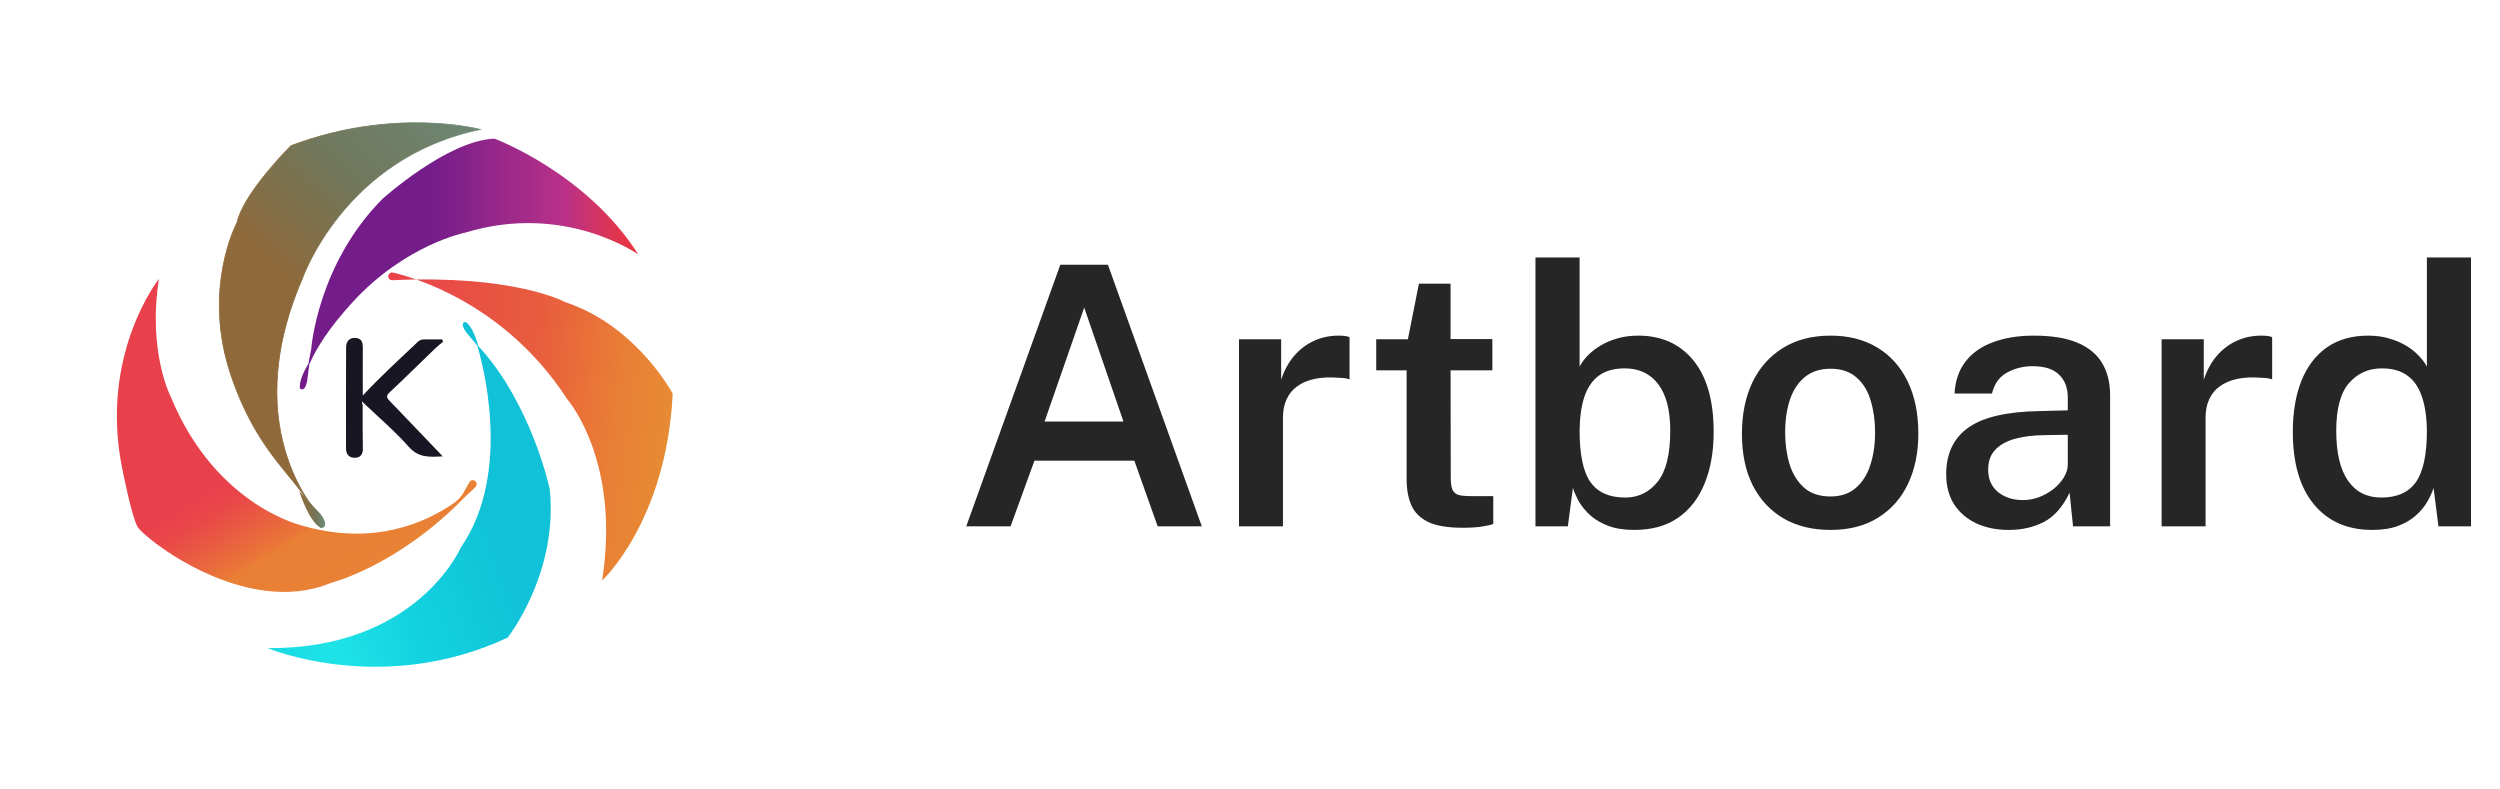 <svg width="152" height="48" viewBox="0 0 152 48" fill="none" xmlns="http://www.w3.org/2000/svg">
<path d="M19.628 31.577C19.628 31.577 14.287 26.426 18.377 16.959C18.377 16.959 20.914 9.574 29.209 7.871C29.209 7.871 24.021 6.471 17.696 8.856C17.696 8.856 14.818 11.696 14.402 13.553C14.402 13.553 12.244 17.567 14.061 22.869C15.864 28.133 18.454 29.179 19.194 31.528C19.204 31.558 19.232 31.581 19.264 31.581H19.626L19.628 31.577Z" fill="url(#paint0_linear_151_69)" stroke="url(#paint1_linear_151_69)" stroke-width="0.047" stroke-miterlimit="10"/>
<path d="M28.982 29.433C28.982 29.377 28.963 29.319 28.92 29.274C28.8 29.142 28.616 29.178 28.53 29.334C28.419 29.536 28.307 29.735 28.198 29.928C28.05 30.187 27.847 30.412 27.604 30.581C25.856 31.792 22.744 33.175 18.521 31.998C18.521 31.998 13.168 30.884 10.387 24.134C10.387 24.134 8.968 21.421 9.664 16.951C9.664 16.951 6.002 21.567 7.44 28.531C7.44 28.531 7.978 31.299 8.349 32.007C8.721 32.714 14.925 37.604 20.115 35.442C20.115 35.442 24.208 34.426 28.326 30.157C28.597 29.915 28.796 29.72 28.916 29.598C28.957 29.557 28.98 29.502 28.984 29.446" fill="url(#paint2_linear_151_69)"/>
<path d="M30.062 8.429C27.184 8.543 23.245 12.102 23.245 12.102C19.305 16.079 18.926 21.19 18.926 21.19L18.752 22.116C18.574 22.407 18.15 23.166 18.24 23.616C18.24 23.616 18.506 23.903 18.666 23.226L18.805 22.161C18.82 22.124 18.836 22.086 18.853 22.049C18.861 22.036 18.868 22.024 18.876 22.011L18.872 22.008C19.256 21.151 19.999 19.947 21.424 18.387C24.643 14.866 28.279 14.146 28.279 14.146C34.339 12.29 38.807 15.471 38.807 15.471C35.665 10.51 30.058 8.427 30.058 8.427L30.062 8.429Z" fill="url(#paint3_linear_151_69)"/>
<path d="M18.201 29.87C18.201 29.87 18.752 31.7 19.523 32.113C19.523 32.113 20.115 32.079 19.479 31.243L18.201 29.87Z" fill="url(#paint4_linear_151_69)"/>
<path d="M33.425 29.745C33.425 29.745 32.336 24.565 29.079 21.034C29.008 20.766 28.73 19.832 28.311 19.575C28.311 19.575 27.919 19.575 28.307 20.153L29.017 21.01C29.241 21.741 31.235 28.652 28.012 33.296C28.012 33.296 25.355 39.475 16.269 39.405C16.269 39.405 23.231 42.341 30.864 38.766C30.864 38.766 33.95 34.871 33.425 29.745Z" fill="url(#paint5_linear_151_69)"/>
<path d="M23.891 16.571C25.009 16.828 30.656 18.378 34.459 24.23C34.464 24.238 34.468 24.245 34.475 24.253C34.656 24.463 37.73 28.177 36.607 35.297C36.607 35.297 40.502 31.706 40.897 24.002C40.899 23.957 40.89 23.912 40.867 23.872C40.575 23.357 38.394 19.704 34.401 18.384C34.389 18.38 34.38 18.377 34.37 18.371C34.142 18.251 31.042 16.698 23.852 17.038C23.679 17.045 23.555 16.871 23.623 16.712C23.668 16.605 23.782 16.547 23.895 16.571H23.891Z" fill="url(#paint6_linear_151_69)"/>
<path d="M21.632 20.547C21.283 20.517 21.045 20.721 21.043 21.111C21.032 23.168 21.036 25.225 21.038 27.282C21.038 27.646 21.25 27.846 21.596 27.833C21.938 27.82 22.069 27.595 22.061 27.254C22.045 26.389 22.048 25.523 22.05 24.659C22.05 24.561 21.979 24.434 22.015 24.415C22.986 25.345 23.989 26.192 24.852 27.166C25.453 27.844 26.121 27.79 26.912 27.747C26.805 27.631 26.74 27.559 26.674 27.488C25.675 26.444 24.675 25.396 23.672 24.355C23.498 24.173 23.47 24.061 23.683 23.862C24.625 22.979 25.54 22.071 26.47 21.175C26.616 21.034 26.779 20.911 26.936 20.779L26.884 20.637C26.507 20.637 26.13 20.639 25.753 20.637C25.6 20.637 25.485 20.704 25.378 20.806C24.268 21.856 23.14 22.887 22.056 24.049C22.056 23.046 22.052 22.099 22.058 21.152C22.06 20.837 22.009 20.579 21.63 20.547H21.632Z" fill="#171622"/>
<path d="M58.748 32L64.468 16.094H67.361L73.07 32H70.386L68.967 28.007H62.895L61.443 32H58.748ZM63.511 25.631H68.307L65.92 18.701L63.511 25.631ZM75.331 32V20.626H77.894V23.09C78.077 22.525 78.337 22.045 78.674 21.649C79.019 21.246 79.422 20.938 79.885 20.725C80.347 20.512 80.849 20.406 81.391 20.406C81.523 20.406 81.652 20.413 81.776 20.428C81.901 20.443 81.993 20.468 82.052 20.505V23.068C81.971 23.031 81.865 23.006 81.733 22.991C81.608 22.976 81.498 22.969 81.403 22.969C80.853 22.925 80.365 22.947 79.939 23.035C79.522 23.123 79.166 23.273 78.873 23.486C78.587 23.691 78.37 23.955 78.224 24.278C78.077 24.593 78.004 24.964 78.004 25.389V32H75.331ZM90.736 22.518H88.195L88.206 29.041C88.206 29.378 88.243 29.628 88.316 29.789C88.397 29.943 88.521 30.046 88.69 30.097C88.866 30.141 89.101 30.163 89.394 30.163H90.791V31.857C90.644 31.916 90.421 31.967 90.12 32.011C89.827 32.062 89.431 32.088 88.932 32.088C88.03 32.088 87.33 31.971 86.831 31.736C86.34 31.494 85.999 31.153 85.808 30.713C85.617 30.273 85.522 29.749 85.522 29.14V22.518H83.674V20.626H85.599L86.27 17.249H88.195V20.615H90.736V22.518ZM99.362 32.22C98.753 32.22 98.233 32.139 97.8 31.978C97.367 31.817 97.004 31.608 96.711 31.351C96.425 31.094 96.194 30.819 96.018 30.526C95.849 30.225 95.721 29.939 95.633 29.668L95.325 32H93.356V15.654H96.04V22.287C96.157 22.067 96.319 21.847 96.524 21.627C96.737 21.407 96.993 21.205 97.294 21.022C97.595 20.839 97.936 20.692 98.317 20.582C98.706 20.465 99.135 20.406 99.604 20.406C101.019 20.406 102.138 20.908 102.959 21.913C103.78 22.918 104.191 24.366 104.191 26.258C104.191 27.453 104.008 28.498 103.641 29.393C103.282 30.288 102.743 30.984 102.024 31.483C101.313 31.974 100.425 32.22 99.362 32.22ZM98.812 30.251C99.611 30.251 100.268 29.932 100.781 29.294C101.294 28.656 101.551 27.622 101.551 26.192C101.551 24.945 101.309 24.003 100.825 23.365C100.341 22.72 99.659 22.397 98.779 22.397C98.148 22.397 97.631 22.54 97.228 22.826C96.832 23.112 96.535 23.537 96.337 24.102C96.146 24.667 96.047 25.363 96.04 26.192C96.04 27.644 96.26 28.685 96.7 29.316C97.147 29.939 97.851 30.251 98.812 30.251ZM111.288 32.22C110.202 32.22 109.256 31.989 108.45 31.527C107.643 31.058 107.016 30.387 106.569 29.514C106.129 28.641 105.909 27.593 105.909 26.368C105.909 25.18 106.121 24.139 106.547 23.244C106.979 22.349 107.599 21.653 108.406 21.154C109.212 20.655 110.177 20.406 111.299 20.406C112.384 20.406 113.326 20.644 114.126 21.121C114.925 21.598 115.541 22.28 115.974 23.167C116.414 24.054 116.634 25.121 116.634 26.368C116.634 27.519 116.425 28.535 116.007 29.415C115.596 30.288 114.991 30.973 114.192 31.472C113.4 31.971 112.432 32.22 111.288 32.22ZM111.299 30.185C111.915 30.185 112.421 30.016 112.817 29.679C113.22 29.342 113.517 28.88 113.708 28.293C113.906 27.706 114.005 27.039 114.005 26.291C114.005 25.594 113.917 24.953 113.741 24.366C113.572 23.779 113.286 23.31 112.883 22.958C112.487 22.599 111.959 22.419 111.299 22.419C110.675 22.419 110.158 22.584 109.748 22.914C109.344 23.237 109.04 23.691 108.835 24.278C108.637 24.857 108.538 25.528 108.538 26.291C108.538 26.98 108.626 27.622 108.802 28.216C108.985 28.803 109.278 29.279 109.682 29.646C110.085 30.005 110.624 30.185 111.299 30.185ZM122.124 32.22C121.398 32.22 120.745 32.088 120.166 31.824C119.594 31.553 119.143 31.168 118.813 30.669C118.49 30.163 118.329 29.551 118.329 28.832C118.329 27.578 118.78 26.632 119.682 25.994C120.591 25.356 122.039 25.022 124.027 24.993L125.721 24.949V24.179C125.721 23.578 125.541 23.108 125.182 22.771C124.83 22.426 124.28 22.258 123.532 22.265C122.982 22.272 122.476 22.404 122.014 22.661C121.559 22.91 121.258 23.332 121.112 23.926H118.835C118.879 23.149 119.102 22.5 119.506 21.979C119.916 21.451 120.477 21.059 121.189 20.802C121.9 20.538 122.721 20.406 123.653 20.406C124.738 20.406 125.622 20.549 126.304 20.835C126.986 21.121 127.488 21.535 127.811 22.078C128.133 22.613 128.295 23.262 128.295 24.025V32H126.04L125.831 29.954C125.42 30.812 124.899 31.406 124.269 31.736C123.645 32.059 122.93 32.22 122.124 32.22ZM122.993 30.405C123.323 30.405 123.649 30.346 123.972 30.229C124.294 30.104 124.588 29.939 124.852 29.734C125.116 29.521 125.325 29.287 125.479 29.03C125.64 28.773 125.721 28.506 125.721 28.227V26.434L124.324 26.456C123.634 26.463 123.033 26.537 122.52 26.676C122.006 26.815 121.603 27.039 121.31 27.347C121.024 27.648 120.881 28.051 120.881 28.557C120.881 29.136 121.082 29.591 121.486 29.921C121.889 30.244 122.391 30.405 122.993 30.405ZM131.426 32V20.626H133.989V23.09C134.173 22.525 134.433 22.045 134.77 21.649C135.115 21.246 135.518 20.938 135.98 20.725C136.442 20.512 136.945 20.406 137.487 20.406C137.619 20.406 137.748 20.413 137.872 20.428C137.997 20.443 138.089 20.468 138.147 20.505V23.068C138.067 23.031 137.96 23.006 137.828 22.991C137.704 22.976 137.594 22.969 137.498 22.969C136.948 22.925 136.461 22.947 136.035 23.035C135.617 23.123 135.262 23.273 134.968 23.486C134.682 23.691 134.466 23.955 134.319 24.278C134.173 24.593 134.099 24.964 134.099 25.389V32H131.426ZM144.232 32.22C142.729 32.22 141.548 31.703 140.69 30.669C139.832 29.635 139.403 28.165 139.403 26.258C139.403 25.07 139.575 24.04 139.92 23.167C140.272 22.287 140.785 21.609 141.46 21.132C142.142 20.648 142.985 20.406 143.99 20.406C144.459 20.406 144.885 20.465 145.266 20.582C145.655 20.692 145.999 20.839 146.3 21.022C146.601 21.205 146.854 21.407 147.059 21.627C147.272 21.847 147.437 22.067 147.554 22.287V15.654H150.238V32H148.258L147.961 29.668C147.873 29.939 147.741 30.225 147.565 30.526C147.396 30.819 147.165 31.094 146.872 31.351C146.586 31.608 146.227 31.817 145.794 31.978C145.361 32.139 144.841 32.22 144.232 32.22ZM144.782 30.251C145.743 30.251 146.443 29.939 146.883 29.316C147.33 28.685 147.554 27.644 147.554 26.192C147.547 25.363 147.444 24.667 147.246 24.102C147.055 23.537 146.758 23.112 146.355 22.826C145.959 22.54 145.446 22.397 144.815 22.397C144.008 22.397 143.345 22.694 142.824 23.288C142.303 23.882 142.043 24.85 142.043 26.192C142.043 27.527 142.281 28.539 142.758 29.228C143.235 29.91 143.909 30.251 144.782 30.251Z" fill="#262626"/>
<defs>
<linearGradient id="paint0_linear_151_69" x1="15.797" y1="23.305" x2="32.449" y2="5.291" gradientUnits="userSpaceOnUse">
<stop offset="0.23" stop-color="#8F693A"/>
<stop offset="0.52" stop-color="#71775B"/>
<stop offset="0.96" stop-color="#6C8D7C"/>
</linearGradient>
<linearGradient id="paint1_linear_151_69" x1="13.309" y1="19.519" x2="29.312" y2="19.519" gradientUnits="userSpaceOnUse">
<stop offset="0.23" stop-color="#8F693A"/>
<stop offset="0.52" stop-color="#71775B"/>
<stop offset="0.96" stop-color="#6C8D7C"/>
</linearGradient>
<linearGradient id="paint2_linear_151_69" x1="15.322" y1="25.216" x2="25.776" y2="42.335" gradientUnits="userSpaceOnUse">
<stop offset="0.13" stop-color="#E9414C"/>
<stop offset="0.19" stop-color="#E94749"/>
<stop offset="0.27" stop-color="#E95A42"/>
<stop offset="0.38" stop-color="#E97837"/>
<stop offset="0.39" stop-color="#E97E35"/>
<stop offset="0.99" stop-color="#E78A34"/>
</linearGradient>
<linearGradient id="paint3_linear_151_69" x1="18.231" y1="16.055" x2="38.811" y2="16.055" gradientUnits="userSpaceOnUse">
<stop offset="0.39" stop-color="#741D8A"/>
<stop offset="0.78" stop-color="#B93189"/>
<stop offset="0.96" stop-color="#E63646"/>
</linearGradient>
<linearGradient id="paint4_linear_151_69" x1="18.201" y1="30.992" x2="19.774" y2="30.992" gradientUnits="userSpaceOnUse">
<stop stop-color="#8F693A"/>
<stop offset="0.35" stop-color="#836E45"/>
<stop offset="0.68" stop-color="#71775B"/>
<stop offset="1" stop-color="#6C8D7C"/>
</linearGradient>
<linearGradient id="paint5_linear_151_69" x1="12.496" y1="35.456" x2="29.286" y2="29.315" gradientUnits="userSpaceOnUse">
<stop stop-color="#13D2E0"/>
<stop offset="0.33" stop-color="#1EE4E7"/>
<stop offset="0.61" stop-color="#13D2E0"/>
<stop offset="1" stop-color="#11C1D7"/>
</linearGradient>
<linearGradient id="paint6_linear_151_69" x1="22.472" y1="24.726" x2="40.522" y2="27.291" gradientUnits="userSpaceOnUse">
<stop stop-color="#E9414C"/>
<stop offset="0.53" stop-color="#E85D3D"/>
<stop offset="0.81" stop-color="#E97E35"/>
<stop offset="0.99" stop-color="#E78A34"/>
</linearGradient>
</defs>
</svg>
